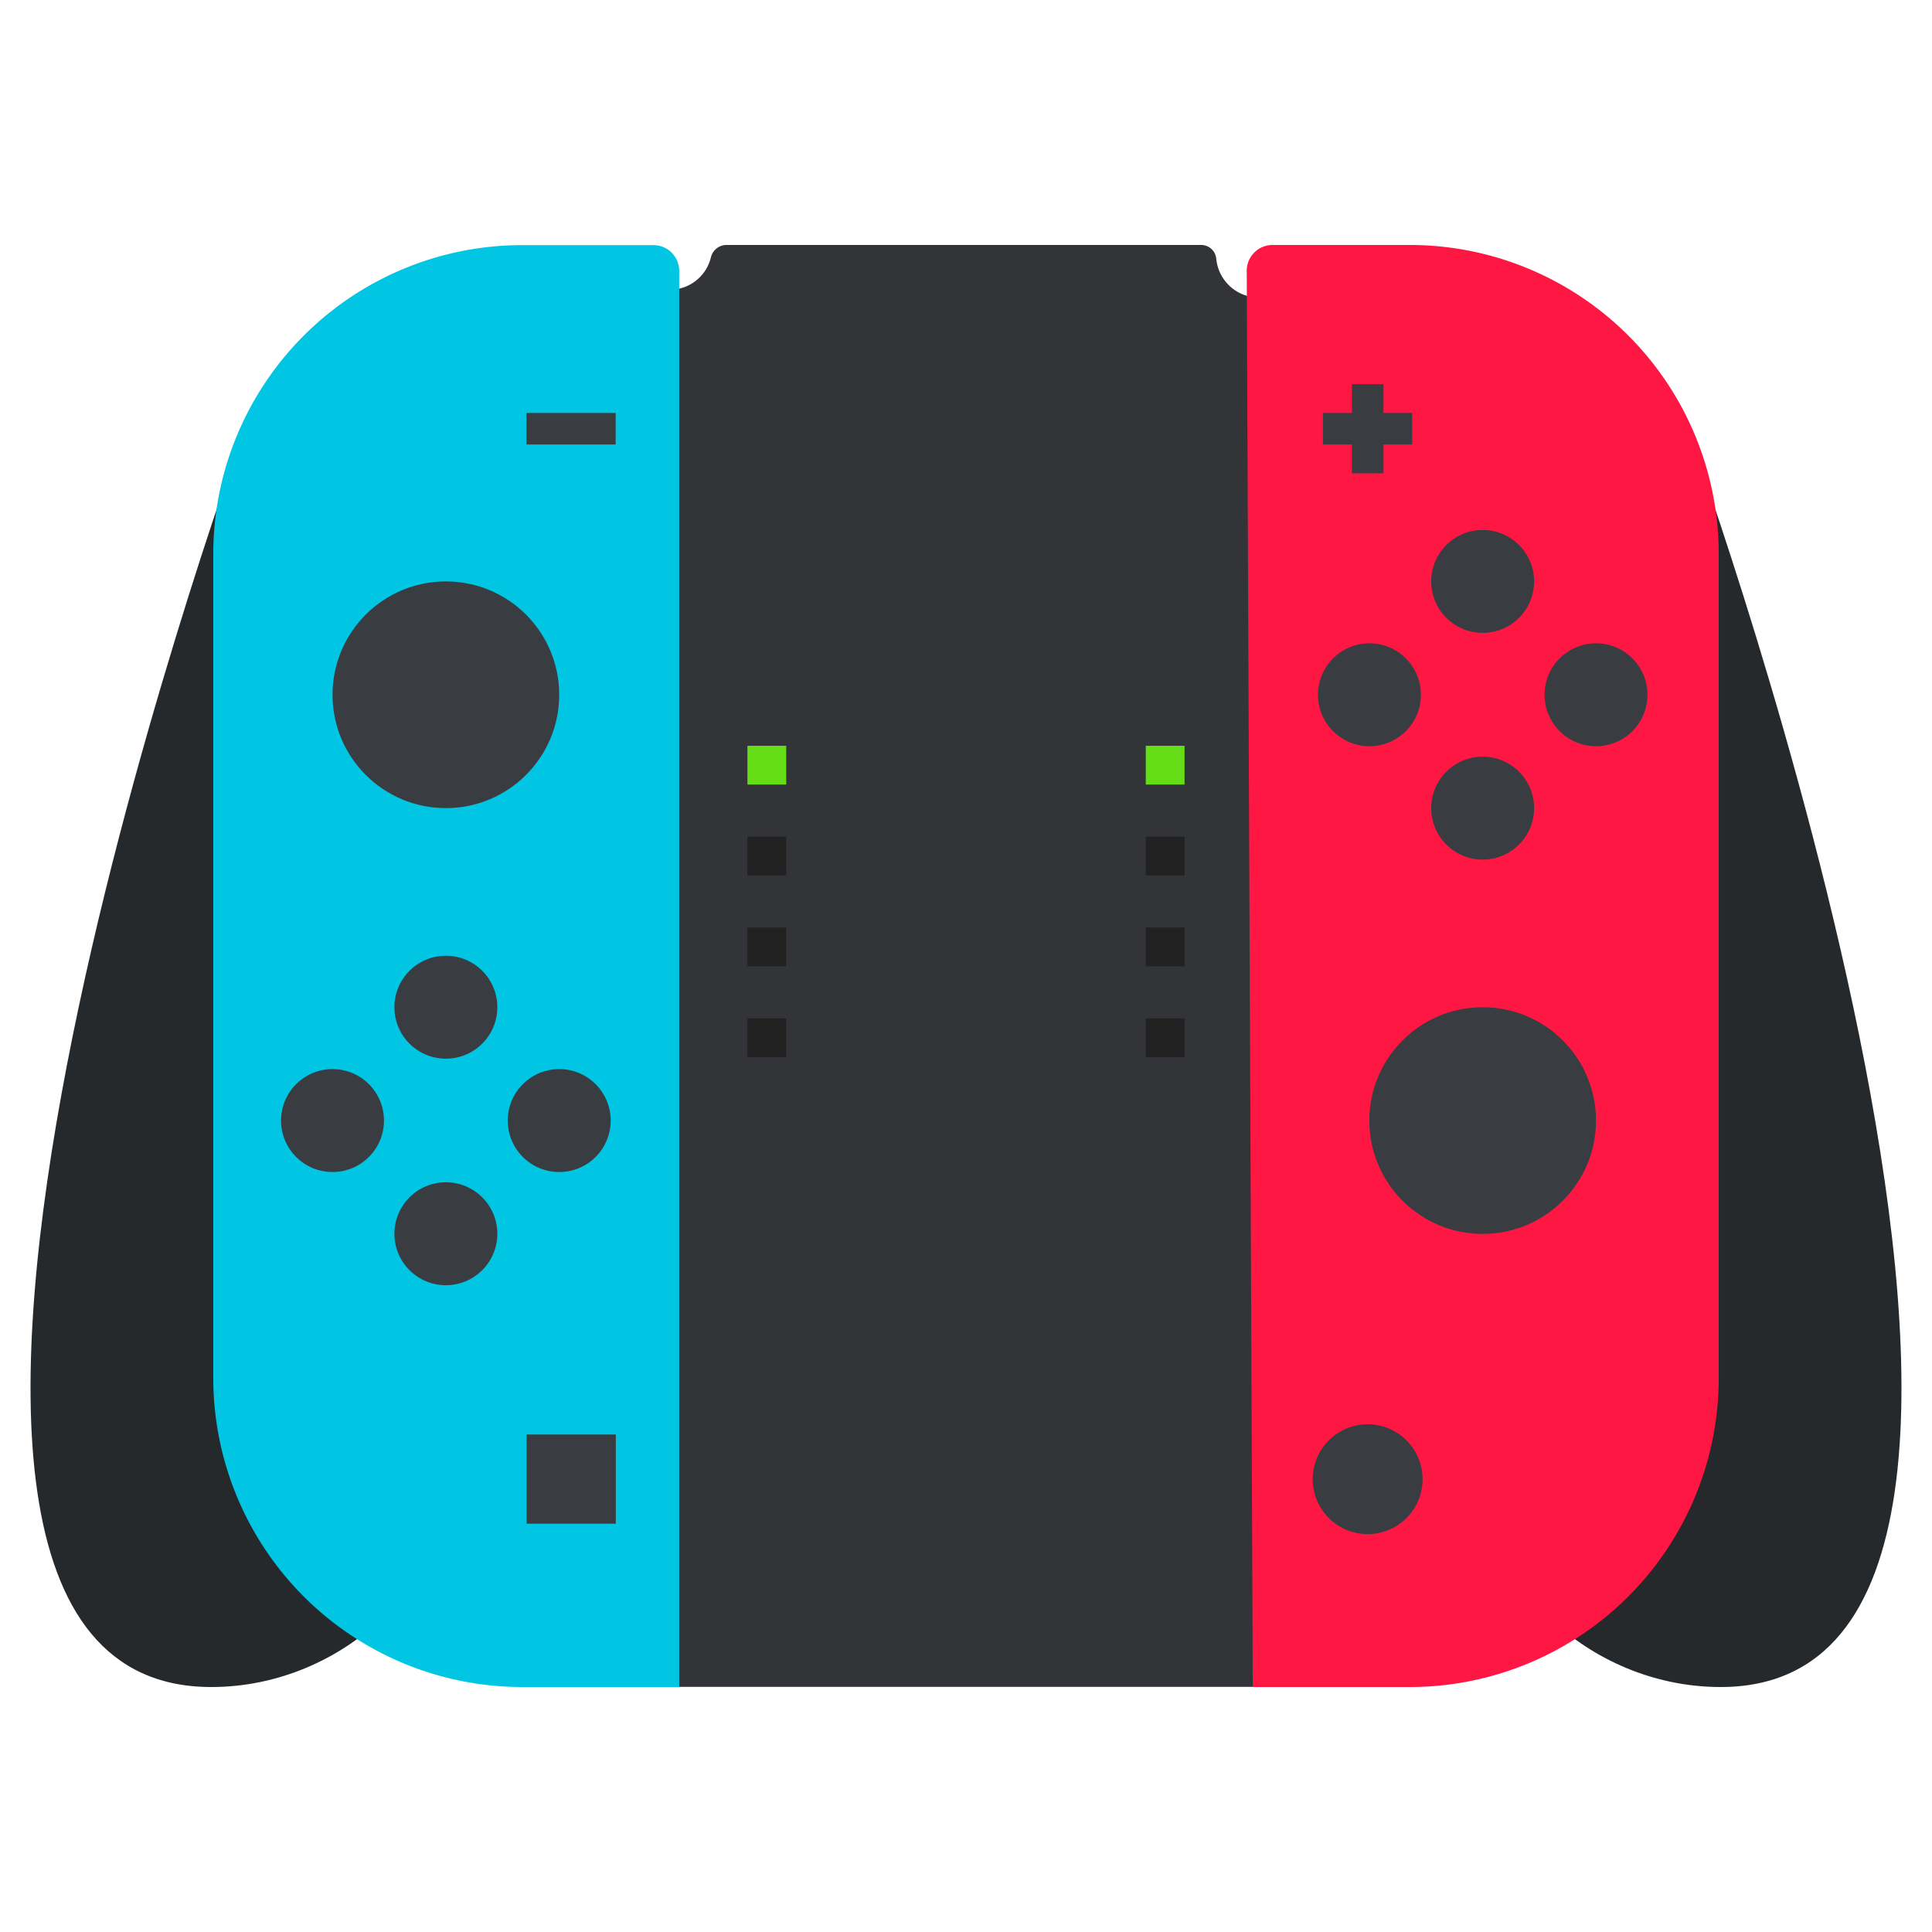 <svg xmlns="http://www.w3.org/2000/svg" viewBox="0 0 128 128"><defs><style>.cls-1{fill:#26292b;}.cls-2{fill:#323438;}.cls-3{fill:#00c6e4;}.cls-4{fill:#ff1744;}.cls-5{fill:#393d41;}.cls-6{fill:#212121;}.cls-7{fill:#64dd17;}</style></defs><title>Nintendo-Switch</title><g id="Nintendo-Switch"><g id="nintendo-switch-2" data-name="nintendo-switch"><path class="cls-1" d="M112.13,29.35S142,111.77,114,111.77c-8.91,0-16.15-7.44-15.22-14.07S112.13,29.35,112.13,29.35Z"/><path class="cls-1" d="M15.87,29.35S-14,111.77,14,111.77c8.91,0,16.15-7.44,15.22-14.07S15.87,29.35,15.87,29.35Z"/><path class="cls-2" d="M79.59,16.23H48.1a1.07,1.07,0,0,0-1,.82,2.81,2.81,0,0,1-2.52,2.14v92.57H83.22V19.71a2.85,2.85,0,0,1-2.64-2.56A1,1,0,0,0,79.59,16.23Z"/><path class="cls-3" d="M45,111.77s0-81,0-93.82a1.71,1.71,0,0,0-1.72-1.71H34.6A20.47,20.47,0,0,0,14.13,36.7V91.29A20.47,20.47,0,0,0,34.6,111.77Z"/><path class="cls-4" d="M82.6,18,83,111.77H93.4a20.47,20.47,0,0,0,20.47-20.47V36.7A20.47,20.47,0,0,0,93.4,16.23H84.32A1.71,1.71,0,0,0,82.6,18Z"/><rect class="cls-5" x="89.57" y="25.45" width="2.09" height="5.91"/><rect class="cls-5" x="89.57" y="25.45" width="2.09" height="5.91" transform="translate(62.2 119.02) rotate(-90)"/><rect class="cls-5" x="36.8" y="25.45" width="2.09" height="5.91" transform="translate(9.43 66.25) rotate(-90)"/><circle class="cls-5" cx="98.23" cy="53.54" r="3.41"/><circle class="cls-5" cx="98.23" cy="38.52" r="3.41"/><circle class="cls-5" cx="90.73" cy="46.03" r="3.41"/><circle class="cls-5" cx="105.74" cy="46.03" r="3.41"/><circle class="cls-5" cx="29.54" cy="81.74" r="3.41"/><circle class="cls-5" cx="29.54" cy="66.73" r="3.41"/><circle class="cls-5" cx="22.03" cy="74.24" r="3.41"/><circle class="cls-5" cx="37.05" cy="74.24" r="3.41"/><circle class="cls-5" cx="29.54" cy="46.03" r="7.51"/><circle class="cls-5" cx="98.23" cy="74.24" r="7.51"/><rect class="cls-5" x="34.89" y="95.04" width="5.91" height="5.91"/><circle class="cls-5" cx="90.61" cy="98" r="3.64"/><rect class="cls-6" x="75.91" y="67.47" width="2.57" height="2.57"/><rect class="cls-6" x="75.91" y="61.45" width="2.57" height="2.57"/><rect class="cls-6" x="75.91" y="55.43" width="2.57" height="2.57"/><rect class="cls-7" x="75.91" y="49.41" width="2.57" height="2.57"/><rect class="cls-6" x="49.52" y="67.47" width="2.57" height="2.57"/><rect class="cls-6" x="49.52" y="61.45" width="2.57" height="2.57"/><rect class="cls-6" x="49.52" y="55.43" width="2.57" height="2.57"/><rect class="cls-7" x="49.52" y="49.41" width="2.57" height="2.57"/></g></g></svg>